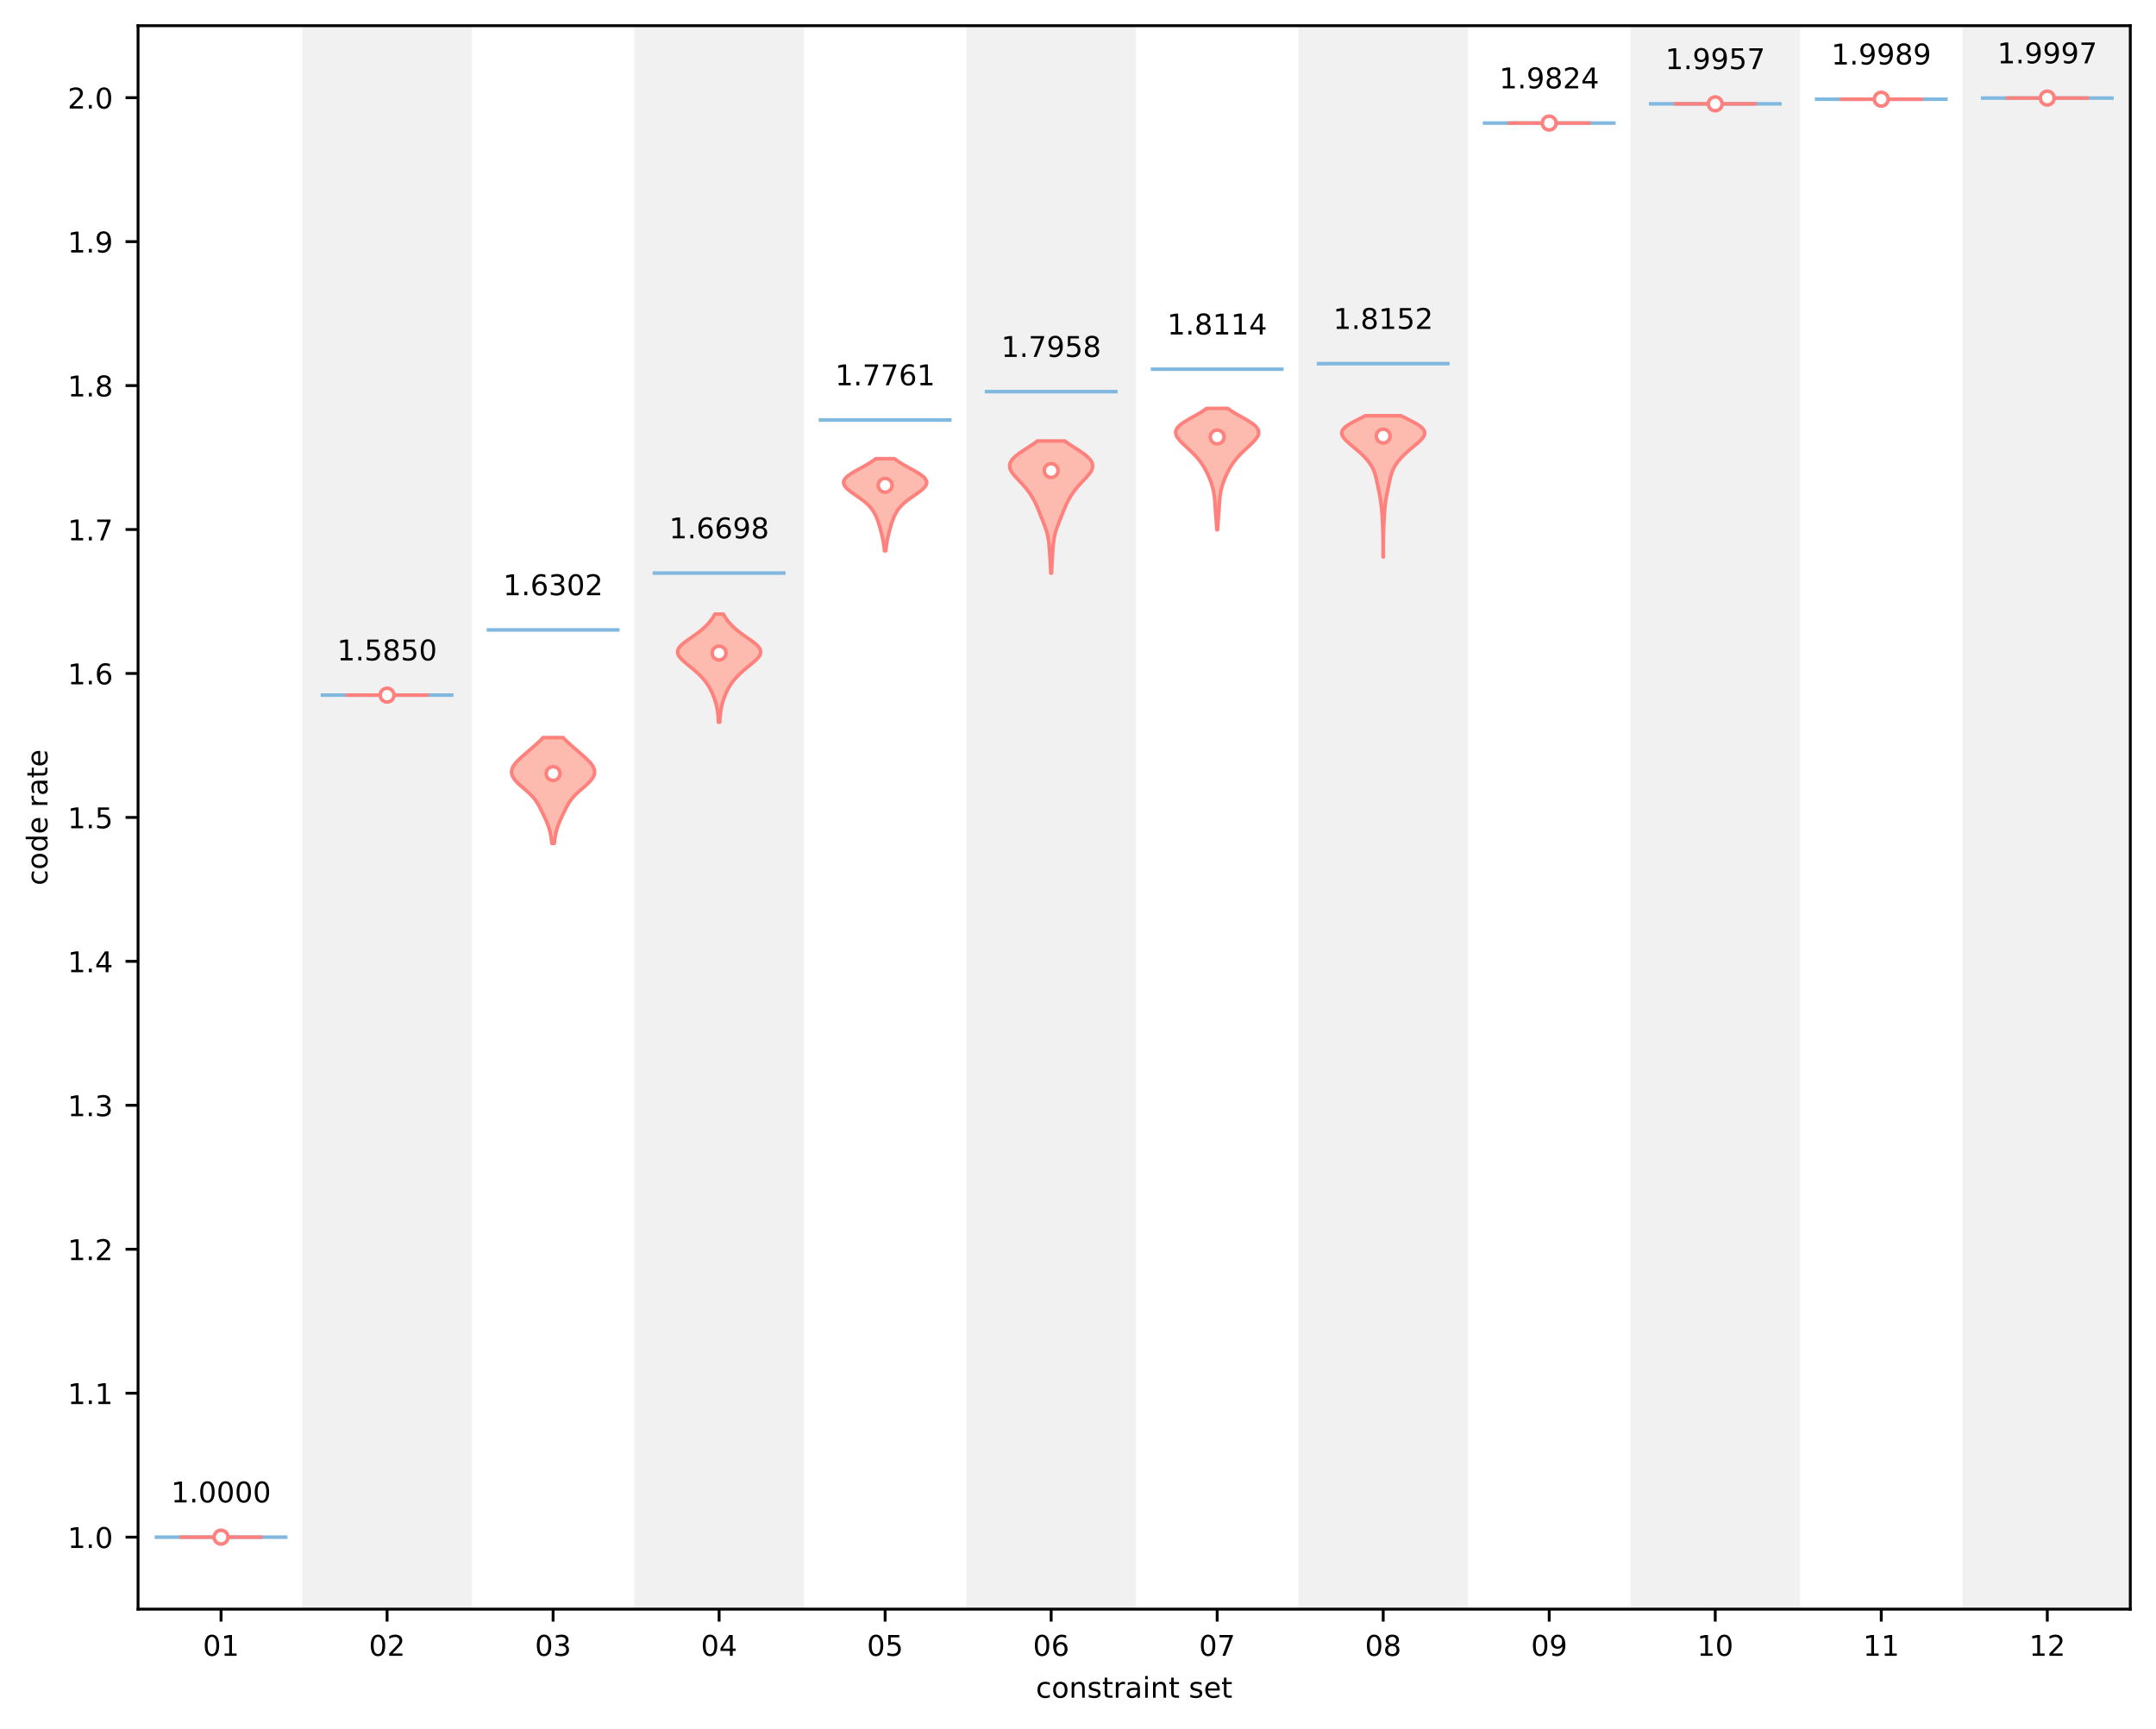 <?xml version="1.0" encoding="utf-8" standalone="no"?>
<!DOCTYPE svg PUBLIC "-//W3C//DTD SVG 1.1//EN"
  "http://www.w3.org/Graphics/SVG/1.1/DTD/svg11.dtd">
<!-- Created with matplotlib (https://matplotlib.org/) -->
<svg height="484.405pt" version="1.1" viewBox="0 0 603.865 484.405" width="603.865pt" xmlns="http://www.w3.org/2000/svg" xmlns:xlink="http://www.w3.org/1999/xlink">
 <defs>
  <style type="text/css">
*{stroke-linecap:butt;stroke-linejoin:round;}
  </style>
 </defs>
 <g id="figure_1">
  <g id="patch_1">
   <path d="M 0 484.405 
L 603.865 484.405 
L 603.865 0 
L 0 0 
z
" style="fill:#ffffff;"/>
  </g>
  <g id="axes_1">
   <g id="patch_2">
    <path d="M 38.665 450.72 
L 596.665 450.72 
L 596.665 7.2 
L 38.665 7.2 
z
" style="fill:#ffffff;"/>
   </g>
   <g id="PolyCollection_1">
    <defs>
     <path d="M 85.165 -489.301 
L 85.165 -21.589 
L 131.665 -21.589 
L 131.665 -489.301 
L 131.665 -489.301 
L 85.165 -489.301 
z
" id="mbd38550569" style="stroke:#f1f1f1;"/>
    </defs>
    <g clip-path="url(#pf9c33e0f33)">
     <use style="fill:#f1f1f1;stroke:#f1f1f1;" x="0" xlink:href="#mbd38550569" y="484.405"/>
    </g>
   </g>
   <g id="PolyCollection_2">
    <defs>
     <path d="M 178.165 -489.301 
L 178.165 -21.589 
L 224.665 -21.589 
L 224.665 -489.301 
L 224.665 -489.301 
L 178.165 -489.301 
z
" id="mf5a5eedd19" style="stroke:#f1f1f1;"/>
    </defs>
    <g clip-path="url(#pf9c33e0f33)">
     <use style="fill:#f1f1f1;stroke:#f1f1f1;" x="0" xlink:href="#mf5a5eedd19" y="484.405"/>
    </g>
   </g>
   <g id="PolyCollection_3">
    <defs>
     <path d="M 271.165 -489.301 
L 271.165 -21.589 
L 317.665 -21.589 
L 317.665 -489.301 
L 317.665 -489.301 
L 271.165 -489.301 
z
" id="m481e0e0d04" style="stroke:#f1f1f1;"/>
    </defs>
    <g clip-path="url(#pf9c33e0f33)">
     <use style="fill:#f1f1f1;stroke:#f1f1f1;" x="0" xlink:href="#m481e0e0d04" y="484.405"/>
    </g>
   </g>
   <g id="PolyCollection_4">
    <defs>
     <path d="M 364.165 -489.301 
L 364.165 -21.589 
L 410.665 -21.589 
L 410.665 -489.301 
L 410.665 -489.301 
L 364.165 -489.301 
z
" id="m77f9e7baf0" style="stroke:#f1f1f1;"/>
    </defs>
    <g clip-path="url(#pf9c33e0f33)">
     <use style="fill:#f1f1f1;stroke:#f1f1f1;" x="0" xlink:href="#m77f9e7baf0" y="484.405"/>
    </g>
   </g>
   <g id="PolyCollection_5">
    <defs>
     <path d="M 457.165 -489.301 
L 457.165 -21.589 
L 503.665 -21.589 
L 503.665 -489.301 
L 503.665 -489.301 
L 457.165 -489.301 
z
" id="mb03a316bb6" style="stroke:#f1f1f1;"/>
    </defs>
    <g clip-path="url(#pf9c33e0f33)">
     <use style="fill:#f1f1f1;stroke:#f1f1f1;" x="0" xlink:href="#mb03a316bb6" y="484.405"/>
    </g>
   </g>
   <g id="PolyCollection_6">
    <defs>
     <path d="M 550.165 -489.301 
L 550.165 -21.589 
L 596.665 -21.589 
L 596.665 -489.301 
L 596.665 -489.301 
L 550.165 -489.301 
z
" id="m0d08ad4036" style="stroke:#f1f1f1;"/>
    </defs>
    <g clip-path="url(#pf9c33e0f33)">
     <use style="fill:#f1f1f1;stroke:#f1f1f1;" x="0" xlink:href="#m0d08ad4036" y="484.405"/>
    </g>
   </g>
   <g id="PolyCollection_7">
    <defs>
     <path d="M 155.251 -248.155 
L 154.579 -248.155 
L 154.547 -248.455 
L 154.512 -248.754 
L 154.475 -249.054 
L 154.434 -249.353 
L 154.391 -249.653 
L 154.344 -249.952 
L 154.293 -250.252 
L 154.238 -250.551 
L 154.179 -250.851 
L 154.114 -251.15 
L 154.044 -251.45 
L 153.968 -251.749 
L 153.886 -252.049 
L 153.798 -252.348 
L 153.704 -252.647 
L 153.603 -252.947 
L 153.495 -253.246 
L 153.382 -253.546 
L 153.263 -253.845 
L 153.138 -254.145 
L 153.009 -254.444 
L 152.876 -254.744 
L 152.74 -255.043 
L 152.6 -255.343 
L 152.459 -255.642 
L 152.317 -255.942 
L 152.174 -256.241 
L 152.03 -256.541 
L 151.886 -256.84 
L 151.742 -257.14 
L 151.596 -257.439 
L 151.449 -257.739 
L 151.299 -258.038 
L 151.146 -258.337 
L 150.988 -258.637 
L 150.823 -258.936 
L 150.65 -259.236 
L 150.467 -259.535 
L 150.273 -259.835 
L 150.067 -260.134 
L 149.846 -260.434 
L 149.611 -260.733 
L 149.36 -261.033 
L 149.093 -261.332 
L 148.811 -261.632 
L 148.514 -261.931 
L 148.203 -262.231 
L 147.881 -262.53 
L 147.548 -262.83 
L 147.208 -263.129 
L 146.862 -263.428 
L 146.516 -263.728 
L 146.17 -264.027 
L 145.83 -264.327 
L 145.498 -264.626 
L 145.179 -264.926 
L 144.875 -265.225 
L 144.59 -265.525 
L 144.327 -265.824 
L 144.089 -266.124 
L 143.878 -266.423 
L 143.697 -266.723 
L 143.548 -267.022 
L 143.432 -267.322 
L 143.35 -267.621 
L 143.302 -267.921 
L 143.29 -268.22 
L 143.313 -268.52 
L 143.37 -268.819 
L 143.462 -269.118 
L 143.585 -269.418 
L 143.74 -269.717 
L 143.924 -270.017 
L 144.135 -270.316 
L 144.371 -270.616 
L 144.629 -270.915 
L 144.907 -271.215 
L 145.202 -271.514 
L 145.511 -271.814 
L 145.831 -272.113 
L 146.161 -272.413 
L 146.498 -272.712 
L 146.839 -273.012 
L 147.184 -273.311 
L 147.531 -273.611 
L 147.878 -273.91 
L 148.225 -274.21 
L 148.571 -274.509 
L 148.916 -274.808 
L 149.258 -275.108 
L 149.597 -275.407 
L 149.933 -275.707 
L 150.264 -276.006 
L 150.591 -276.306 
L 150.913 -276.605 
L 151.227 -276.905 
L 151.534 -277.204 
L 151.831 -277.504 
L 152.118 -277.803 
L 157.712 -277.803 
L 157.712 -277.803 
L 157.999 -277.504 
L 158.296 -277.204 
L 158.603 -276.905 
L 158.917 -276.605 
L 159.239 -276.306 
L 159.566 -276.006 
L 159.897 -275.707 
L 160.233 -275.407 
L 160.572 -275.108 
L 160.914 -274.808 
L 161.259 -274.509 
L 161.605 -274.21 
L 161.952 -273.91 
L 162.299 -273.611 
L 162.646 -273.311 
L 162.991 -273.012 
L 163.332 -272.712 
L 163.669 -272.413 
L 163.999 -272.113 
L 164.319 -271.814 
L 164.628 -271.514 
L 164.923 -271.215 
L 165.201 -270.915 
L 165.459 -270.616 
L 165.695 -270.316 
L 165.906 -270.017 
L 166.09 -269.717 
L 166.245 -269.418 
L 166.368 -269.118 
L 166.46 -268.819 
L 166.517 -268.52 
L 166.54 -268.22 
L 166.528 -267.921 
L 166.48 -267.621 
L 166.398 -267.322 
L 166.282 -267.022 
L 166.133 -266.723 
L 165.952 -266.423 
L 165.741 -266.124 
L 165.503 -265.824 
L 165.24 -265.525 
L 164.955 -265.225 
L 164.651 -264.926 
L 164.332 -264.626 
L 164 -264.327 
L 163.66 -264.027 
L 163.314 -263.728 
L 162.968 -263.428 
L 162.622 -263.129 
L 162.282 -262.83 
L 161.949 -262.53 
L 161.627 -262.231 
L 161.316 -261.931 
L 161.019 -261.632 
L 160.737 -261.332 
L 160.47 -261.033 
L 160.219 -260.733 
L 159.984 -260.434 
L 159.763 -260.134 
L 159.557 -259.835 
L 159.363 -259.535 
L 159.18 -259.236 
L 159.007 -258.936 
L 158.842 -258.637 
L 158.684 -258.337 
L 158.531 -258.038 
L 158.381 -257.739 
L 158.234 -257.439 
L 158.088 -257.14 
L 157.944 -256.84 
L 157.8 -256.541 
L 157.656 -256.241 
L 157.513 -255.942 
L 157.371 -255.642 
L 157.23 -255.343 
L 157.09 -255.043 
L 156.954 -254.744 
L 156.821 -254.444 
L 156.692 -254.145 
L 156.567 -253.845 
L 156.448 -253.546 
L 156.335 -253.246 
L 156.227 -252.947 
L 156.126 -252.647 
L 156.032 -252.348 
L 155.944 -252.049 
L 155.862 -251.749 
L 155.786 -251.45 
L 155.716 -251.15 
L 155.651 -250.851 
L 155.592 -250.551 
L 155.537 -250.252 
L 155.486 -249.952 
L 155.439 -249.653 
L 155.396 -249.353 
L 155.355 -249.054 
L 155.318 -248.754 
L 155.283 -248.455 
L 155.251 -248.155 
z
" id="m99ffeb82dd" style="stroke:#fe817d;"/>
    </defs>
    <g clip-path="url(#pf9c33e0f33)">
     <use style="fill:#fcbbae;stroke:#fe817d;" x="0" xlink:href="#m99ffeb82dd" y="484.405"/>
    </g>
   </g>
   <g id="PolyCollection_8">
    <defs>
     <path d="M 201.61 -282.125 
L 201.22 -282.125 
L 201.204 -282.431 
L 201.188 -282.736 
L 201.169 -283.042 
L 201.15 -283.348 
L 201.128 -283.653 
L 201.103 -283.959 
L 201.076 -284.265 
L 201.045 -284.571 
L 201.01 -284.876 
L 200.97 -285.182 
L 200.925 -285.488 
L 200.874 -285.793 
L 200.818 -286.099 
L 200.756 -286.405 
L 200.688 -286.71 
L 200.614 -287.016 
L 200.533 -287.322 
L 200.447 -287.627 
L 200.355 -287.933 
L 200.257 -288.239 
L 200.154 -288.544 
L 200.045 -288.85 
L 199.932 -289.156 
L 199.813 -289.462 
L 199.689 -289.767 
L 199.56 -290.073 
L 199.426 -290.379 
L 199.285 -290.684 
L 199.138 -290.99 
L 198.983 -291.296 
L 198.821 -291.601 
L 198.649 -291.907 
L 198.468 -292.213 
L 198.276 -292.518 
L 198.074 -292.824 
L 197.859 -293.13 
L 197.633 -293.435 
L 197.394 -293.741 
L 197.143 -294.047 
L 196.879 -294.352 
L 196.603 -294.658 
L 196.315 -294.964 
L 196.015 -295.27 
L 195.704 -295.575 
L 195.381 -295.881 
L 195.048 -296.187 
L 194.704 -296.492 
L 194.351 -296.798 
L 193.99 -297.104 
L 193.622 -297.409 
L 193.249 -297.715 
L 192.874 -298.021 
L 192.5 -298.326 
L 192.13 -298.632 
L 191.769 -298.938 
L 191.422 -299.243 
L 191.093 -299.549 
L 190.79 -299.855 
L 190.517 -300.161 
L 190.281 -300.466 
L 190.085 -300.772 
L 189.936 -301.078 
L 189.836 -301.383 
L 189.79 -301.689 
L 189.799 -301.995 
L 189.863 -302.3 
L 189.982 -302.606 
L 190.155 -302.912 
L 190.379 -303.217 
L 190.649 -303.523 
L 190.961 -303.829 
L 191.309 -304.134 
L 191.687 -304.44 
L 192.09 -304.746 
L 192.511 -305.052 
L 192.944 -305.357 
L 193.383 -305.663 
L 193.823 -305.969 
L 194.261 -306.274 
L 194.691 -306.58 
L 195.112 -306.886 
L 195.52 -307.191 
L 195.915 -307.497 
L 196.294 -307.803 
L 196.658 -308.108 
L 197.007 -308.414 
L 197.34 -308.72 
L 197.657 -309.025 
L 197.959 -309.331 
L 198.247 -309.637 
L 198.521 -309.942 
L 198.781 -310.248 
L 199.027 -310.554 
L 199.259 -310.86 
L 199.478 -311.165 
L 199.684 -311.471 
L 199.877 -311.777 
L 200.056 -312.082 
L 200.221 -312.388 
L 202.609 -312.388 
L 202.609 -312.388 
L 202.774 -312.082 
L 202.953 -311.777 
L 203.146 -311.471 
L 203.352 -311.165 
L 203.571 -310.86 
L 203.803 -310.554 
L 204.049 -310.248 
L 204.309 -309.942 
L 204.583 -309.637 
L 204.871 -309.331 
L 205.173 -309.025 
L 205.49 -308.72 
L 205.823 -308.414 
L 206.172 -308.108 
L 206.536 -307.803 
L 206.915 -307.497 
L 207.31 -307.191 
L 207.718 -306.886 
L 208.139 -306.58 
L 208.569 -306.274 
L 209.007 -305.969 
L 209.447 -305.663 
L 209.886 -305.357 
L 210.319 -305.052 
L 210.74 -304.746 
L 211.143 -304.44 
L 211.521 -304.134 
L 211.869 -303.829 
L 212.181 -303.523 
L 212.451 -303.217 
L 212.675 -302.912 
L 212.848 -302.606 
L 212.967 -302.3 
L 213.031 -301.995 
L 213.04 -301.689 
L 212.994 -301.383 
L 212.894 -301.078 
L 212.745 -300.772 
L 212.549 -300.466 
L 212.313 -300.161 
L 212.04 -299.855 
L 211.737 -299.549 
L 211.408 -299.243 
L 211.061 -298.938 
L 210.7 -298.632 
L 210.33 -298.326 
L 209.956 -298.021 
L 209.581 -297.715 
L 209.208 -297.409 
L 208.84 -297.104 
L 208.479 -296.798 
L 208.126 -296.492 
L 207.782 -296.187 
L 207.449 -295.881 
L 207.126 -295.575 
L 206.815 -295.27 
L 206.515 -294.964 
L 206.227 -294.658 
L 205.951 -294.352 
L 205.687 -294.047 
L 205.436 -293.741 
L 205.197 -293.435 
L 204.971 -293.13 
L 204.756 -292.824 
L 204.554 -292.518 
L 204.362 -292.213 
L 204.181 -291.907 
L 204.009 -291.601 
L 203.847 -291.296 
L 203.692 -290.99 
L 203.545 -290.684 
L 203.404 -290.379 
L 203.27 -290.073 
L 203.141 -289.767 
L 203.017 -289.462 
L 202.898 -289.156 
L 202.785 -288.85 
L 202.676 -288.544 
L 202.573 -288.239 
L 202.475 -287.933 
L 202.383 -287.627 
L 202.297 -287.322 
L 202.216 -287.016 
L 202.142 -286.71 
L 202.074 -286.405 
L 202.012 -286.099 
L 201.956 -285.793 
L 201.905 -285.488 
L 201.86 -285.182 
L 201.82 -284.876 
L 201.785 -284.571 
L 201.754 -284.265 
L 201.727 -283.959 
L 201.702 -283.653 
L 201.68 -283.348 
L 201.661 -283.042 
L 201.642 -282.736 
L 201.626 -282.431 
L 201.61 -282.125 
z
" id="m52a56c1f2d" style="stroke:#fe817d;"/>
    </defs>
    <g clip-path="url(#pf9c33e0f33)">
     <use style="fill:#fcbbae;stroke:#fe817d;" x="0" xlink:href="#m52a56c1f2d" y="484.405"/>
    </g>
   </g>
   <g id="PolyCollection_9">
    <defs>
     <path d="M 248.111 -330.119 
L 247.719 -330.119 
L 247.697 -330.38 
L 247.673 -330.64 
L 247.646 -330.901 
L 247.618 -331.161 
L 247.586 -331.422 
L 247.552 -331.682 
L 247.515 -331.943 
L 247.475 -332.203 
L 247.432 -332.464 
L 247.386 -332.724 
L 247.337 -332.985 
L 247.285 -333.245 
L 247.231 -333.506 
L 247.175 -333.766 
L 247.116 -334.027 
L 247.056 -334.287 
L 246.995 -334.548 
L 246.932 -334.808 
L 246.867 -335.069 
L 246.802 -335.329 
L 246.736 -335.59 
L 246.668 -335.851 
L 246.599 -336.111 
L 246.529 -336.372 
L 246.457 -336.632 
L 246.383 -336.893 
L 246.307 -337.153 
L 246.229 -337.414 
L 246.148 -337.674 
L 246.064 -337.935 
L 245.976 -338.195 
L 245.886 -338.456 
L 245.791 -338.716 
L 245.692 -338.977 
L 245.588 -339.237 
L 245.48 -339.498 
L 245.365 -339.758 
L 245.245 -340.019 
L 245.117 -340.279 
L 244.981 -340.54 
L 244.837 -340.8 
L 244.682 -341.061 
L 244.517 -341.321 
L 244.34 -341.582 
L 244.15 -341.842 
L 243.946 -342.103 
L 243.727 -342.363 
L 243.493 -342.624 
L 243.243 -342.884 
L 242.977 -343.145 
L 242.695 -343.405 
L 242.396 -343.666 
L 242.083 -343.926 
L 241.754 -344.187 
L 241.413 -344.447 
L 241.06 -344.708 
L 240.697 -344.968 
L 240.326 -345.229 
L 239.951 -345.489 
L 239.574 -345.75 
L 239.199 -346.011 
L 238.829 -346.271 
L 238.469 -346.532 
L 238.122 -346.792 
L 237.793 -347.053 
L 237.486 -347.313 
L 237.205 -347.574 
L 236.955 -347.834 
L 236.739 -348.095 
L 236.562 -348.355 
L 236.426 -348.616 
L 236.335 -348.876 
L 236.29 -349.137 
L 236.293 -349.397 
L 236.346 -349.658 
L 236.447 -349.918 
L 236.597 -350.179 
L 236.793 -350.439 
L 237.035 -350.7 
L 237.319 -350.96 
L 237.642 -351.221 
L 238 -351.481 
L 238.389 -351.742 
L 238.804 -352.002 
L 239.241 -352.263 
L 239.694 -352.523 
L 240.16 -352.784 
L 240.633 -353.044 
L 241.108 -353.305 
L 241.583 -353.565 
L 242.052 -353.826 
L 242.513 -354.086 
L 242.962 -354.347 
L 243.396 -354.607 
L 243.814 -354.868 
L 244.212 -355.128 
L 244.59 -355.389 
L 244.947 -355.649 
L 245.281 -355.91 
L 250.549 -355.91 
L 250.549 -355.91 
L 250.883 -355.649 
L 251.24 -355.389 
L 251.618 -355.128 
L 252.016 -354.868 
L 252.434 -354.607 
L 252.868 -354.347 
L 253.317 -354.086 
L 253.778 -353.826 
L 254.247 -353.565 
L 254.722 -353.305 
L 255.197 -353.044 
L 255.67 -352.784 
L 256.136 -352.523 
L 256.589 -352.263 
L 257.026 -352.002 
L 257.441 -351.742 
L 257.83 -351.481 
L 258.188 -351.221 
L 258.511 -350.96 
L 258.795 -350.7 
L 259.037 -350.439 
L 259.233 -350.179 
L 259.383 -349.918 
L 259.484 -349.658 
L 259.537 -349.397 
L 259.54 -349.137 
L 259.495 -348.876 
L 259.404 -348.616 
L 259.268 -348.355 
L 259.091 -348.095 
L 258.875 -347.834 
L 258.625 -347.574 
L 258.344 -347.313 
L 258.037 -347.053 
L 257.708 -346.792 
L 257.361 -346.532 
L 257.001 -346.271 
L 256.631 -346.011 
L 256.256 -345.75 
L 255.879 -345.489 
L 255.504 -345.229 
L 255.133 -344.968 
L 254.77 -344.708 
L 254.417 -344.447 
L 254.076 -344.187 
L 253.747 -343.926 
L 253.434 -343.666 
L 253.135 -343.405 
L 252.853 -343.145 
L 252.587 -342.884 
L 252.337 -342.624 
L 252.103 -342.363 
L 251.884 -342.103 
L 251.68 -341.842 
L 251.49 -341.582 
L 251.313 -341.321 
L 251.148 -341.061 
L 250.993 -340.8 
L 250.849 -340.54 
L 250.713 -340.279 
L 250.585 -340.019 
L 250.465 -339.758 
L 250.35 -339.498 
L 250.242 -339.237 
L 250.138 -338.977 
L 250.039 -338.716 
L 249.944 -338.456 
L 249.854 -338.195 
L 249.766 -337.935 
L 249.682 -337.674 
L 249.601 -337.414 
L 249.523 -337.153 
L 249.447 -336.893 
L 249.373 -336.632 
L 249.301 -336.372 
L 249.231 -336.111 
L 249.162 -335.851 
L 249.094 -335.59 
L 249.028 -335.329 
L 248.963 -335.069 
L 248.898 -334.808 
L 248.835 -334.548 
L 248.774 -334.287 
L 248.714 -334.027 
L 248.655 -333.766 
L 248.599 -333.506 
L 248.545 -333.245 
L 248.493 -332.985 
L 248.444 -332.724 
L 248.398 -332.464 
L 248.355 -332.203 
L 248.315 -331.943 
L 248.278 -331.682 
L 248.244 -331.422 
L 248.212 -331.161 
L 248.184 -330.901 
L 248.157 -330.64 
L 248.133 -330.38 
L 248.111 -330.119 
z
" id="m31cfc4e4ac" style="stroke:#fe817d;"/>
    </defs>
    <g clip-path="url(#pf9c33e0f33)">
     <use style="fill:#fcbbae;stroke:#fe817d;" x="0" xlink:href="#m31cfc4e4ac" y="484.405"/>
    </g>
   </g>
   <g id="PolyCollection_10">
    <defs>
     <path d="M 294.528 -323.879 
L 294.302 -323.879 
L 294.289 -324.253 
L 294.274 -324.627 
L 294.258 -325 
L 294.241 -325.374 
L 294.223 -325.748 
L 294.205 -326.122 
L 294.185 -326.495 
L 294.164 -326.869 
L 294.142 -327.243 
L 294.12 -327.617 
L 294.097 -327.99 
L 294.074 -328.364 
L 294.05 -328.738 
L 294.026 -329.112 
L 294.001 -329.485 
L 293.976 -329.859 
L 293.95 -330.233 
L 293.923 -330.607 
L 293.894 -330.98 
L 293.863 -331.354 
L 293.829 -331.728 
L 293.791 -332.101 
L 293.748 -332.475 
L 293.7 -332.849 
L 293.645 -333.223 
L 293.584 -333.596 
L 293.514 -333.97 
L 293.437 -334.344 
L 293.35 -334.718 
L 293.255 -335.091 
L 293.151 -335.465 
L 293.039 -335.839 
L 292.919 -336.213 
L 292.792 -336.586 
L 292.659 -336.96 
L 292.521 -337.334 
L 292.378 -337.708 
L 292.232 -338.081 
L 292.084 -338.455 
L 291.935 -338.829 
L 291.786 -339.203 
L 291.637 -339.576 
L 291.487 -339.95 
L 291.338 -340.324 
L 291.189 -340.697 
L 291.04 -341.071 
L 290.889 -341.445 
L 290.736 -341.819 
L 290.58 -342.192 
L 290.419 -342.566 
L 290.253 -342.94 
L 290.079 -343.314 
L 289.898 -343.687 
L 289.709 -344.061 
L 289.51 -344.435 
L 289.3 -344.809 
L 289.081 -345.182 
L 288.849 -345.556 
L 288.607 -345.93 
L 288.352 -346.304 
L 288.085 -346.677 
L 287.806 -347.051 
L 287.514 -347.425 
L 287.209 -347.798 
L 286.892 -348.172 
L 286.563 -348.546 
L 286.224 -348.92 
L 285.878 -349.293 
L 285.525 -349.667 
L 285.172 -350.041 
L 284.821 -350.415 
L 284.478 -350.788 
L 284.149 -351.162 
L 283.84 -351.536 
L 283.559 -351.91 
L 283.312 -352.283 
L 283.105 -352.657 
L 282.946 -353.031 
L 282.839 -353.405 
L 282.79 -353.778 
L 282.801 -354.152 
L 282.876 -354.526 
L 283.014 -354.899 
L 283.216 -355.273 
L 283.48 -355.647 
L 283.802 -356.021 
L 284.18 -356.394 
L 284.608 -356.768 
L 285.079 -357.142 
L 285.587 -357.516 
L 286.125 -357.889 
L 286.685 -358.263 
L 287.26 -358.637 
L 287.84 -359.011 
L 288.42 -359.384 
L 288.991 -359.758 
L 289.547 -360.132 
L 290.082 -360.506 
L 290.59 -360.879 
L 298.24 -360.879 
L 298.24 -360.879 
L 298.748 -360.506 
L 299.283 -360.132 
L 299.839 -359.758 
L 300.41 -359.384 
L 300.99 -359.011 
L 301.57 -358.637 
L 302.145 -358.263 
L 302.705 -357.889 
L 303.243 -357.516 
L 303.751 -357.142 
L 304.222 -356.768 
L 304.65 -356.394 
L 305.028 -356.021 
L 305.35 -355.647 
L 305.614 -355.273 
L 305.816 -354.899 
L 305.954 -354.526 
L 306.029 -354.152 
L 306.04 -353.778 
L 305.991 -353.405 
L 305.884 -353.031 
L 305.725 -352.657 
L 305.518 -352.283 
L 305.271 -351.91 
L 304.99 -351.536 
L 304.681 -351.162 
L 304.352 -350.788 
L 304.009 -350.415 
L 303.658 -350.041 
L 303.305 -349.667 
L 302.952 -349.293 
L 302.606 -348.92 
L 302.267 -348.546 
L 301.938 -348.172 
L 301.621 -347.798 
L 301.316 -347.425 
L 301.024 -347.051 
L 300.745 -346.677 
L 300.478 -346.304 
L 300.223 -345.93 
L 299.981 -345.556 
L 299.749 -345.182 
L 299.53 -344.809 
L 299.32 -344.435 
L 299.121 -344.061 
L 298.932 -343.687 
L 298.751 -343.314 
L 298.577 -342.94 
L 298.411 -342.566 
L 298.25 -342.192 
L 298.094 -341.819 
L 297.941 -341.445 
L 297.79 -341.071 
L 297.641 -340.697 
L 297.492 -340.324 
L 297.343 -339.95 
L 297.193 -339.576 
L 297.044 -339.203 
L 296.895 -338.829 
L 296.746 -338.455 
L 296.598 -338.081 
L 296.452 -337.708 
L 296.309 -337.334 
L 296.171 -336.96 
L 296.038 -336.586 
L 295.911 -336.213 
L 295.791 -335.839 
L 295.679 -335.465 
L 295.575 -335.091 
L 295.48 -334.718 
L 295.393 -334.344 
L 295.316 -333.97 
L 295.246 -333.596 
L 295.185 -333.223 
L 295.13 -332.849 
L 295.082 -332.475 
L 295.039 -332.101 
L 295.001 -331.728 
L 294.967 -331.354 
L 294.936 -330.98 
L 294.907 -330.607 
L 294.88 -330.233 
L 294.854 -329.859 
L 294.829 -329.485 
L 294.804 -329.112 
L 294.78 -328.738 
L 294.756 -328.364 
L 294.733 -327.99 
L 294.71 -327.617 
L 294.688 -327.243 
L 294.666 -326.869 
L 294.645 -326.495 
L 294.625 -326.122 
L 294.607 -325.748 
L 294.589 -325.374 
L 294.572 -325 
L 294.556 -324.627 
L 294.541 -324.253 
L 294.528 -323.879 
z
" id="mcf502e0411" style="stroke:#fe817d;"/>
    </defs>
    <g clip-path="url(#pf9c33e0f33)">
     <use style="fill:#fcbbae;stroke:#fe817d;" x="0" xlink:href="#mcf502e0411" y="484.405"/>
    </g>
   </g>
   <g id="PolyCollection_11">
    <defs>
     <path d="M 341.02 -336.01 
L 340.81 -336.01 
L 340.794 -336.353 
L 340.775 -336.696 
L 340.755 -337.04 
L 340.733 -337.383 
L 340.709 -337.726 
L 340.684 -338.07 
L 340.657 -338.413 
L 340.63 -338.757 
L 340.601 -339.1 
L 340.573 -339.443 
L 340.545 -339.787 
L 340.517 -340.13 
L 340.49 -340.473 
L 340.464 -340.817 
L 340.44 -341.16 
L 340.417 -341.503 
L 340.395 -341.847 
L 340.373 -342.19 
L 340.353 -342.534 
L 340.332 -342.877 
L 340.311 -343.22 
L 340.289 -343.564 
L 340.264 -343.907 
L 340.237 -344.25 
L 340.206 -344.594 
L 340.172 -344.937 
L 340.132 -345.28 
L 340.087 -345.624 
L 340.036 -345.967 
L 339.978 -346.311 
L 339.914 -346.654 
L 339.842 -346.997 
L 339.764 -347.341 
L 339.678 -347.684 
L 339.585 -348.027 
L 339.485 -348.371 
L 339.378 -348.714 
L 339.264 -349.057 
L 339.144 -349.401 
L 339.018 -349.744 
L 338.886 -350.088 
L 338.749 -350.431 
L 338.606 -350.774 
L 338.458 -351.118 
L 338.305 -351.461 
L 338.145 -351.804 
L 337.98 -352.148 
L 337.807 -352.491 
L 337.627 -352.834 
L 337.438 -353.178 
L 337.24 -353.521 
L 337.032 -353.865 
L 336.813 -354.208 
L 336.582 -354.551 
L 336.339 -354.895 
L 336.082 -355.238 
L 335.813 -355.581 
L 335.53 -355.925 
L 335.235 -356.268 
L 334.927 -356.611 
L 334.607 -356.955 
L 334.275 -357.298 
L 333.934 -357.642 
L 333.584 -357.985 
L 333.226 -358.328 
L 332.862 -358.672 
L 332.494 -359.015 
L 332.126 -359.358 
L 331.759 -359.702 
L 331.399 -360.045 
L 331.048 -360.389 
L 330.712 -360.732 
L 330.397 -361.075 
L 330.108 -361.419 
L 329.852 -361.762 
L 329.636 -362.105 
L 329.466 -362.449 
L 329.349 -362.792 
L 329.29 -363.135 
L 329.294 -363.479 
L 329.365 -363.822 
L 329.505 -364.166 
L 329.716 -364.509 
L 329.995 -364.852 
L 330.34 -365.196 
L 330.747 -365.539 
L 331.21 -365.882 
L 331.721 -366.226 
L 332.272 -366.569 
L 332.853 -366.912 
L 333.455 -367.256 
L 334.068 -367.599 
L 334.682 -367.943 
L 335.288 -368.286 
L 335.878 -368.629 
L 336.444 -368.973 
L 336.981 -369.316 
L 337.483 -369.659 
L 337.947 -370.003 
L 343.883 -370.003 
L 343.883 -370.003 
L 344.347 -369.659 
L 344.849 -369.316 
L 345.386 -368.973 
L 345.952 -368.629 
L 346.542 -368.286 
L 347.148 -367.943 
L 347.762 -367.599 
L 348.375 -367.256 
L 348.977 -366.912 
L 349.558 -366.569 
L 350.109 -366.226 
L 350.62 -365.882 
L 351.083 -365.539 
L 351.49 -365.196 
L 351.835 -364.852 
L 352.114 -364.509 
L 352.325 -364.166 
L 352.465 -363.822 
L 352.536 -363.479 
L 352.54 -363.135 
L 352.481 -362.792 
L 352.364 -362.449 
L 352.194 -362.105 
L 351.978 -361.762 
L 351.722 -361.419 
L 351.433 -361.075 
L 351.118 -360.732 
L 350.782 -360.389 
L 350.431 -360.045 
L 350.071 -359.702 
L 349.704 -359.358 
L 349.336 -359.015 
L 348.968 -358.672 
L 348.604 -358.328 
L 348.246 -357.985 
L 347.896 -357.642 
L 347.555 -357.298 
L 347.223 -356.955 
L 346.903 -356.611 
L 346.595 -356.268 
L 346.3 -355.925 
L 346.017 -355.581 
L 345.748 -355.238 
L 345.491 -354.895 
L 345.248 -354.551 
L 345.017 -354.208 
L 344.798 -353.865 
L 344.59 -353.521 
L 344.392 -353.178 
L 344.203 -352.834 
L 344.023 -352.491 
L 343.85 -352.148 
L 343.685 -351.804 
L 343.525 -351.461 
L 343.372 -351.118 
L 343.224 -350.774 
L 343.081 -350.431 
L 342.944 -350.088 
L 342.812 -349.744 
L 342.686 -349.401 
L 342.566 -349.057 
L 342.452 -348.714 
L 342.345 -348.371 
L 342.245 -348.027 
L 342.152 -347.684 
L 342.066 -347.341 
L 341.988 -346.997 
L 341.916 -346.654 
L 341.852 -346.311 
L 341.794 -345.967 
L 341.743 -345.624 
L 341.698 -345.28 
L 341.658 -344.937 
L 341.624 -344.594 
L 341.593 -344.25 
L 341.566 -343.907 
L 341.541 -343.564 
L 341.519 -343.22 
L 341.498 -342.877 
L 341.477 -342.534 
L 341.457 -342.19 
L 341.435 -341.847 
L 341.413 -341.503 
L 341.39 -341.16 
L 341.366 -340.817 
L 341.34 -340.473 
L 341.313 -340.13 
L 341.285 -339.787 
L 341.257 -339.443 
L 341.229 -339.1 
L 341.2 -338.757 
L 341.173 -338.413 
L 341.146 -338.07 
L 341.121 -337.726 
L 341.097 -337.383 
L 341.075 -337.04 
L 341.055 -336.696 
L 341.036 -336.353 
L 341.02 -336.01 
z
" id="mceee7103fb" style="stroke:#fe817d;"/>
    </defs>
    <g clip-path="url(#pf9c33e0f33)">
     <use style="fill:#fcbbae;stroke:#fe817d;" x="0" xlink:href="#mceee7103fb" y="484.405"/>
    </g>
   </g>
   <g id="PolyCollection_12">
    <defs>
     <path d="M 387.444 -328.406 
L 387.386 -328.406 
L 387.386 -328.805 
L 387.386 -329.205 
L 387.386 -329.604 
L 387.386 -330.004 
L 387.386 -330.403 
L 387.386 -330.803 
L 387.386 -331.202 
L 387.385 -331.602 
L 387.383 -332.001 
L 387.38 -332.401 
L 387.376 -332.8 
L 387.372 -333.2 
L 387.366 -333.599 
L 387.359 -333.999 
L 387.35 -334.398 
L 387.341 -334.798 
L 387.33 -335.197 
L 387.318 -335.597 
L 387.305 -335.996 
L 387.291 -336.396 
L 387.276 -336.795 
L 387.259 -337.195 
L 387.242 -337.594 
L 387.223 -337.994 
L 387.203 -338.393 
L 387.182 -338.793 
L 387.159 -339.192 
L 387.135 -339.592 
L 387.109 -339.991 
L 387.082 -340.391 
L 387.053 -340.79 
L 387.021 -341.19 
L 386.988 -341.589 
L 386.951 -341.988 
L 386.912 -342.388 
L 386.87 -342.787 
L 386.824 -343.187 
L 386.775 -343.586 
L 386.721 -343.986 
L 386.663 -344.385 
L 386.6 -344.785 
L 386.534 -345.184 
L 386.462 -345.584 
L 386.387 -345.983 
L 386.309 -346.383 
L 386.227 -346.782 
L 386.144 -347.182 
L 386.059 -347.581 
L 385.973 -347.981 
L 385.887 -348.38 
L 385.801 -348.78 
L 385.715 -349.179 
L 385.628 -349.579 
L 385.54 -349.978 
L 385.448 -350.378 
L 385.35 -350.777 
L 385.245 -351.177 
L 385.129 -351.576 
L 385 -351.976 
L 384.856 -352.375 
L 384.693 -352.775 
L 384.509 -353.174 
L 384.304 -353.574 
L 384.075 -353.973 
L 383.821 -354.373 
L 383.544 -354.772 
L 383.242 -355.172 
L 382.916 -355.571 
L 382.568 -355.971 
L 382.198 -356.37 
L 381.807 -356.769 
L 381.397 -357.169 
L 380.969 -357.568 
L 380.526 -357.968 
L 380.068 -358.367 
L 379.599 -358.767 
L 379.123 -359.166 
L 378.644 -359.566 
L 378.169 -359.965 
L 377.706 -360.365 
L 377.265 -360.764 
L 376.858 -361.164 
L 376.497 -361.563 
L 376.196 -361.963 
L 375.969 -362.362 
L 375.83 -362.762 
L 375.79 -363.161 
L 375.858 -363.561 
L 376.04 -363.96 
L 376.337 -364.36 
L 376.746 -364.759 
L 377.26 -365.159 
L 377.867 -365.558 
L 378.55 -365.958 
L 379.291 -366.357 
L 380.07 -366.757 
L 380.865 -367.156 
L 381.655 -367.556 
L 382.423 -367.955 
L 392.407 -367.955 
L 392.407 -367.955 
L 393.175 -367.556 
L 393.965 -367.156 
L 394.76 -366.757 
L 395.539 -366.357 
L 396.28 -365.958 
L 396.963 -365.558 
L 397.57 -365.159 
L 398.084 -364.759 
L 398.493 -364.36 
L 398.79 -363.96 
L 398.972 -363.561 
L 399.04 -363.161 
L 399 -362.762 
L 398.861 -362.362 
L 398.634 -361.963 
L 398.333 -361.563 
L 397.972 -361.164 
L 397.565 -360.764 
L 397.124 -360.365 
L 396.661 -359.965 
L 396.186 -359.566 
L 395.707 -359.166 
L 395.231 -358.767 
L 394.762 -358.367 
L 394.304 -357.968 
L 393.861 -357.568 
L 393.433 -357.169 
L 393.023 -356.769 
L 392.632 -356.37 
L 392.262 -355.971 
L 391.914 -355.571 
L 391.588 -355.172 
L 391.286 -354.772 
L 391.009 -354.373 
L 390.755 -353.973 
L 390.526 -353.574 
L 390.321 -353.174 
L 390.137 -352.775 
L 389.974 -352.375 
L 389.83 -351.976 
L 389.701 -351.576 
L 389.585 -351.177 
L 389.48 -350.777 
L 389.382 -350.378 
L 389.29 -349.978 
L 389.202 -349.579 
L 389.115 -349.179 
L 389.029 -348.78 
L 388.943 -348.38 
L 388.857 -347.981 
L 388.771 -347.581 
L 388.686 -347.182 
L 388.603 -346.782 
L 388.521 -346.383 
L 388.443 -345.983 
L 388.368 -345.584 
L 388.296 -345.184 
L 388.23 -344.785 
L 388.167 -344.385 
L 388.109 -343.986 
L 388.055 -343.586 
L 388.006 -343.187 
L 387.96 -342.787 
L 387.918 -342.388 
L 387.879 -341.988 
L 387.842 -341.589 
L 387.809 -341.19 
L 387.777 -340.79 
L 387.748 -340.391 
L 387.721 -339.991 
L 387.695 -339.592 
L 387.671 -339.192 
L 387.648 -338.793 
L 387.627 -338.393 
L 387.607 -337.994 
L 387.588 -337.594 
L 387.571 -337.195 
L 387.554 -336.795 
L 387.539 -336.396 
L 387.525 -335.996 
L 387.512 -335.597 
L 387.5 -335.197 
L 387.489 -334.798 
L 387.48 -334.398 
L 387.471 -333.999 
L 387.464 -333.599 
L 387.458 -333.2 
L 387.454 -332.8 
L 387.45 -332.401 
L 387.447 -332.001 
L 387.445 -331.602 
L 387.444 -331.202 
L 387.444 -330.803 
L 387.444 -330.403 
L 387.444 -330.004 
L 387.444 -329.604 
L 387.444 -329.205 
L 387.444 -328.805 
L 387.444 -328.406 
z
" id="me50abd2603" style="stroke:#fe817d;"/>
    </defs>
    <g clip-path="url(#pf9c33e0f33)">
     <use style="fill:#fcbbae;stroke:#fe817d;" x="0" xlink:href="#me50abd2603" y="484.405"/>
    </g>
   </g>
   <g id="matplotlib.axis_1">
    <g id="xtick_1">
     <g id="line2d_1">
      <defs>
       <path d="M 0 0 
L 0 3.5 
" id="ma31d88f83b" style="stroke:#000000;stroke-width:0.8;"/>
      </defs>
      <g>
       <use style="stroke:#000000;stroke-width:0.8;" x="61.915" xlink:href="#ma31d88f83b" y="450.72"/>
      </g>
     </g>
     <g id="text_1">
      <!-- 01 -->
      <defs>
       <path d="M 31.781 66.406 
Q 24.172 66.406 20.328 58.906 
Q 16.5 51.422 16.5 36.375 
Q 16.5 21.391 20.328 13.891 
Q 24.172 6.391 31.781 6.391 
Q 39.453 6.391 43.281 13.891 
Q 47.125 21.391 47.125 36.375 
Q 47.125 51.422 43.281 58.906 
Q 39.453 66.406 31.781 66.406 
z
M 31.781 74.219 
Q 44.047 74.219 50.516 64.516 
Q 56.984 54.828 56.984 36.375 
Q 56.984 17.969 50.516 8.266 
Q 44.047 -1.422 31.781 -1.422 
Q 19.531 -1.422 13.062 8.266 
Q 6.594 17.969 6.594 36.375 
Q 6.594 54.828 13.062 64.516 
Q 19.531 74.219 31.781 74.219 
z
" id="DejaVuSans-48"/>
       <path d="M 12.406 8.297 
L 28.516 8.297 
L 28.516 63.922 
L 10.984 60.406 
L 10.984 69.391 
L 28.422 72.906 
L 38.281 72.906 
L 38.281 8.297 
L 54.391 8.297 
L 54.391 0 
L 12.406 0 
z
" id="DejaVuSans-49"/>
      </defs>
      <g transform="translate(56.825 463.799)scale(0.08 -0.08)">
       <use xlink:href="#DejaVuSans-48"/>
       <use x="63.623" xlink:href="#DejaVuSans-49"/>
      </g>
     </g>
    </g>
    <g id="xtick_2">
     <g id="line2d_2">
      <g>
       <use style="stroke:#000000;stroke-width:0.8;" x="108.415" xlink:href="#ma31d88f83b" y="450.72"/>
      </g>
     </g>
     <g id="text_2">
      <!-- 02 -->
      <defs>
       <path d="M 19.188 8.297 
L 53.609 8.297 
L 53.609 0 
L 7.328 0 
L 7.328 8.297 
Q 12.938 14.109 22.625 23.891 
Q 32.328 33.688 34.812 36.531 
Q 39.547 41.844 41.422 45.531 
Q 43.312 49.219 43.312 52.781 
Q 43.312 58.594 39.234 62.25 
Q 35.156 65.922 28.609 65.922 
Q 23.969 65.922 18.812 64.312 
Q 13.672 62.703 7.812 59.422 
L 7.812 69.391 
Q 13.766 71.781 18.938 73 
Q 24.125 74.219 28.422 74.219 
Q 39.75 74.219 46.484 68.547 
Q 53.219 62.891 53.219 53.422 
Q 53.219 48.922 51.531 44.891 
Q 49.859 40.875 45.406 35.406 
Q 44.188 33.984 37.641 27.219 
Q 31.109 20.453 19.188 8.297 
z
" id="DejaVuSans-50"/>
      </defs>
      <g transform="translate(103.325 463.799)scale(0.08 -0.08)">
       <use xlink:href="#DejaVuSans-48"/>
       <use x="63.623" xlink:href="#DejaVuSans-50"/>
      </g>
     </g>
    </g>
    <g id="xtick_3">
     <g id="line2d_3">
      <g>
       <use style="stroke:#000000;stroke-width:0.8;" x="154.915" xlink:href="#ma31d88f83b" y="450.72"/>
      </g>
     </g>
     <g id="text_3">
      <!-- 03 -->
      <defs>
       <path d="M 40.578 39.312 
Q 47.656 37.797 51.625 33 
Q 55.609 28.219 55.609 21.188 
Q 55.609 10.406 48.188 4.484 
Q 40.766 -1.422 27.094 -1.422 
Q 22.516 -1.422 17.656 -0.516 
Q 12.797 0.391 7.625 2.203 
L 7.625 11.719 
Q 11.719 9.328 16.594 8.109 
Q 21.484 6.891 26.812 6.891 
Q 36.078 6.891 40.938 10.547 
Q 45.797 14.203 45.797 21.188 
Q 45.797 27.641 41.281 31.266 
Q 36.766 34.906 28.719 34.906 
L 20.219 34.906 
L 20.219 43.016 
L 29.109 43.016 
Q 36.375 43.016 40.234 45.922 
Q 44.094 48.828 44.094 54.297 
Q 44.094 59.906 40.109 62.906 
Q 36.141 65.922 28.719 65.922 
Q 24.656 65.922 20.016 65.031 
Q 15.375 64.156 9.812 62.312 
L 9.812 71.094 
Q 15.438 72.656 20.344 73.438 
Q 25.25 74.219 29.594 74.219 
Q 40.828 74.219 47.359 69.109 
Q 53.906 64.016 53.906 55.328 
Q 53.906 49.266 50.438 45.094 
Q 46.969 40.922 40.578 39.312 
z
" id="DejaVuSans-51"/>
      </defs>
      <g transform="translate(149.825 463.799)scale(0.08 -0.08)">
       <use xlink:href="#DejaVuSans-48"/>
       <use x="63.623" xlink:href="#DejaVuSans-51"/>
      </g>
     </g>
    </g>
    <g id="xtick_4">
     <g id="line2d_4">
      <g>
       <use style="stroke:#000000;stroke-width:0.8;" x="201.415" xlink:href="#ma31d88f83b" y="450.72"/>
      </g>
     </g>
     <g id="text_4">
      <!-- 04 -->
      <defs>
       <path d="M 37.797 64.312 
L 12.891 25.391 
L 37.797 25.391 
z
M 35.203 72.906 
L 47.609 72.906 
L 47.609 25.391 
L 58.016 25.391 
L 58.016 17.188 
L 47.609 17.188 
L 47.609 0 
L 37.797 0 
L 37.797 17.188 
L 4.891 17.188 
L 4.891 26.703 
z
" id="DejaVuSans-52"/>
      </defs>
      <g transform="translate(196.325 463.799)scale(0.08 -0.08)">
       <use xlink:href="#DejaVuSans-48"/>
       <use x="63.623" xlink:href="#DejaVuSans-52"/>
      </g>
     </g>
    </g>
    <g id="xtick_5">
     <g id="line2d_5">
      <g>
       <use style="stroke:#000000;stroke-width:0.8;" x="247.915" xlink:href="#ma31d88f83b" y="450.72"/>
      </g>
     </g>
     <g id="text_5">
      <!-- 05 -->
      <defs>
       <path d="M 10.797 72.906 
L 49.516 72.906 
L 49.516 64.594 
L 19.828 64.594 
L 19.828 46.734 
Q 21.969 47.469 24.109 47.828 
Q 26.266 48.188 28.422 48.188 
Q 40.625 48.188 47.75 41.5 
Q 54.891 34.812 54.891 23.391 
Q 54.891 11.625 47.562 5.094 
Q 40.234 -1.422 26.906 -1.422 
Q 22.312 -1.422 17.547 -0.641 
Q 12.797 0.141 7.719 1.703 
L 7.719 11.625 
Q 12.109 9.234 16.797 8.062 
Q 21.484 6.891 26.703 6.891 
Q 35.156 6.891 40.078 11.328 
Q 45.016 15.766 45.016 23.391 
Q 45.016 31 40.078 35.438 
Q 35.156 39.891 26.703 39.891 
Q 22.75 39.891 18.812 39.016 
Q 14.891 38.141 10.797 36.281 
z
" id="DejaVuSans-53"/>
      </defs>
      <g transform="translate(242.825 463.799)scale(0.08 -0.08)">
       <use xlink:href="#DejaVuSans-48"/>
       <use x="63.623" xlink:href="#DejaVuSans-53"/>
      </g>
     </g>
    </g>
    <g id="xtick_6">
     <g id="line2d_6">
      <g>
       <use style="stroke:#000000;stroke-width:0.8;" x="294.415" xlink:href="#ma31d88f83b" y="450.72"/>
      </g>
     </g>
     <g id="text_6">
      <!-- 06 -->
      <defs>
       <path d="M 33.016 40.375 
Q 26.375 40.375 22.484 35.828 
Q 18.609 31.297 18.609 23.391 
Q 18.609 15.531 22.484 10.953 
Q 26.375 6.391 33.016 6.391 
Q 39.656 6.391 43.531 10.953 
Q 47.406 15.531 47.406 23.391 
Q 47.406 31.297 43.531 35.828 
Q 39.656 40.375 33.016 40.375 
z
M 52.594 71.297 
L 52.594 62.312 
Q 48.875 64.062 45.094 64.984 
Q 41.312 65.922 37.594 65.922 
Q 27.828 65.922 22.672 59.328 
Q 17.531 52.734 16.797 39.406 
Q 19.672 43.656 24.016 45.922 
Q 28.375 48.188 33.594 48.188 
Q 44.578 48.188 50.953 41.516 
Q 57.328 34.859 57.328 23.391 
Q 57.328 12.156 50.688 5.359 
Q 44.047 -1.422 33.016 -1.422 
Q 20.359 -1.422 13.672 8.266 
Q 6.984 17.969 6.984 36.375 
Q 6.984 53.656 15.188 63.938 
Q 23.391 74.219 37.203 74.219 
Q 40.922 74.219 44.703 73.484 
Q 48.484 72.75 52.594 71.297 
z
" id="DejaVuSans-54"/>
      </defs>
      <g transform="translate(289.325 463.799)scale(0.08 -0.08)">
       <use xlink:href="#DejaVuSans-48"/>
       <use x="63.623" xlink:href="#DejaVuSans-54"/>
      </g>
     </g>
    </g>
    <g id="xtick_7">
     <g id="line2d_7">
      <g>
       <use style="stroke:#000000;stroke-width:0.8;" x="340.915" xlink:href="#ma31d88f83b" y="450.72"/>
      </g>
     </g>
     <g id="text_7">
      <!-- 07 -->
      <defs>
       <path d="M 8.203 72.906 
L 55.078 72.906 
L 55.078 68.703 
L 28.609 0 
L 18.312 0 
L 43.219 64.594 
L 8.203 64.594 
z
" id="DejaVuSans-55"/>
      </defs>
      <g transform="translate(335.825 463.799)scale(0.08 -0.08)">
       <use xlink:href="#DejaVuSans-48"/>
       <use x="63.623" xlink:href="#DejaVuSans-55"/>
      </g>
     </g>
    </g>
    <g id="xtick_8">
     <g id="line2d_8">
      <g>
       <use style="stroke:#000000;stroke-width:0.8;" x="387.415" xlink:href="#ma31d88f83b" y="450.72"/>
      </g>
     </g>
     <g id="text_8">
      <!-- 08 -->
      <defs>
       <path d="M 31.781 34.625 
Q 24.75 34.625 20.719 30.859 
Q 16.703 27.094 16.703 20.516 
Q 16.703 13.922 20.719 10.156 
Q 24.75 6.391 31.781 6.391 
Q 38.812 6.391 42.859 10.172 
Q 46.922 13.969 46.922 20.516 
Q 46.922 27.094 42.891 30.859 
Q 38.875 34.625 31.781 34.625 
z
M 21.922 38.812 
Q 15.578 40.375 12.031 44.719 
Q 8.5 49.078 8.5 55.328 
Q 8.5 64.062 14.719 69.141 
Q 20.953 74.219 31.781 74.219 
Q 42.672 74.219 48.875 69.141 
Q 55.078 64.062 55.078 55.328 
Q 55.078 49.078 51.531 44.719 
Q 48 40.375 41.703 38.812 
Q 48.828 37.156 52.797 32.312 
Q 56.781 27.484 56.781 20.516 
Q 56.781 9.906 50.312 4.234 
Q 43.844 -1.422 31.781 -1.422 
Q 19.734 -1.422 13.25 4.234 
Q 6.781 9.906 6.781 20.516 
Q 6.781 27.484 10.781 32.312 
Q 14.797 37.156 21.922 38.812 
z
M 18.312 54.391 
Q 18.312 48.734 21.844 45.562 
Q 25.391 42.391 31.781 42.391 
Q 38.141 42.391 41.719 45.562 
Q 45.312 48.734 45.312 54.391 
Q 45.312 60.062 41.719 63.234 
Q 38.141 66.406 31.781 66.406 
Q 25.391 66.406 21.844 63.234 
Q 18.312 60.062 18.312 54.391 
z
" id="DejaVuSans-56"/>
      </defs>
      <g transform="translate(382.325 463.799)scale(0.08 -0.08)">
       <use xlink:href="#DejaVuSans-48"/>
       <use x="63.623" xlink:href="#DejaVuSans-56"/>
      </g>
     </g>
    </g>
    <g id="xtick_9">
     <g id="line2d_9">
      <g>
       <use style="stroke:#000000;stroke-width:0.8;" x="433.915" xlink:href="#ma31d88f83b" y="450.72"/>
      </g>
     </g>
     <g id="text_9">
      <!-- 09 -->
      <defs>
       <path d="M 10.984 1.516 
L 10.984 10.5 
Q 14.703 8.734 18.5 7.812 
Q 22.312 6.891 25.984 6.891 
Q 35.75 6.891 40.891 13.453 
Q 46.047 20.016 46.781 33.406 
Q 43.953 29.203 39.594 26.953 
Q 35.25 24.703 29.984 24.703 
Q 19.047 24.703 12.672 31.312 
Q 6.297 37.938 6.297 49.422 
Q 6.297 60.641 12.938 67.422 
Q 19.578 74.219 30.609 74.219 
Q 43.266 74.219 49.922 64.516 
Q 56.594 54.828 56.594 36.375 
Q 56.594 19.141 48.406 8.859 
Q 40.234 -1.422 26.422 -1.422 
Q 22.703 -1.422 18.891 -0.688 
Q 15.094 0.047 10.984 1.516 
z
M 30.609 32.422 
Q 37.25 32.422 41.125 36.953 
Q 45.016 41.5 45.016 49.422 
Q 45.016 57.281 41.125 61.844 
Q 37.25 66.406 30.609 66.406 
Q 23.969 66.406 20.094 61.844 
Q 16.219 57.281 16.219 49.422 
Q 16.219 41.5 20.094 36.953 
Q 23.969 32.422 30.609 32.422 
z
" id="DejaVuSans-57"/>
      </defs>
      <g transform="translate(428.825 463.799)scale(0.08 -0.08)">
       <use xlink:href="#DejaVuSans-48"/>
       <use x="63.623" xlink:href="#DejaVuSans-57"/>
      </g>
     </g>
    </g>
    <g id="xtick_10">
     <g id="line2d_10">
      <g>
       <use style="stroke:#000000;stroke-width:0.8;" x="480.415" xlink:href="#ma31d88f83b" y="450.72"/>
      </g>
     </g>
     <g id="text_10">
      <!-- 10 -->
      <g transform="translate(475.325 463.799)scale(0.08 -0.08)">
       <use xlink:href="#DejaVuSans-49"/>
       <use x="63.623" xlink:href="#DejaVuSans-48"/>
      </g>
     </g>
    </g>
    <g id="xtick_11">
     <g id="line2d_11">
      <g>
       <use style="stroke:#000000;stroke-width:0.8;" x="526.915" xlink:href="#ma31d88f83b" y="450.72"/>
      </g>
     </g>
     <g id="text_11">
      <!-- 11 -->
      <g transform="translate(521.825 463.799)scale(0.08 -0.08)">
       <use xlink:href="#DejaVuSans-49"/>
       <use x="63.623" xlink:href="#DejaVuSans-49"/>
      </g>
     </g>
    </g>
    <g id="xtick_12">
     <g id="line2d_12">
      <g>
       <use style="stroke:#000000;stroke-width:0.8;" x="573.415" xlink:href="#ma31d88f83b" y="450.72"/>
      </g>
     </g>
     <g id="text_12">
      <!-- 12 -->
      <g transform="translate(568.325 463.799)scale(0.08 -0.08)">
       <use xlink:href="#DejaVuSans-49"/>
       <use x="63.623" xlink:href="#DejaVuSans-50"/>
      </g>
     </g>
    </g>
    <g id="text_13">
     <!-- constraint set -->
     <defs>
      <path d="M 48.781 52.594 
L 48.781 44.188 
Q 44.969 46.297 41.141 47.344 
Q 37.312 48.391 33.406 48.391 
Q 24.656 48.391 19.812 42.844 
Q 14.984 37.312 14.984 27.297 
Q 14.984 17.281 19.812 11.734 
Q 24.656 6.203 33.406 6.203 
Q 37.312 6.203 41.141 7.25 
Q 44.969 8.297 48.781 10.406 
L 48.781 2.094 
Q 45.016 0.344 40.984 -0.531 
Q 36.969 -1.422 32.422 -1.422 
Q 20.062 -1.422 12.781 6.344 
Q 5.516 14.109 5.516 27.297 
Q 5.516 40.672 12.859 48.328 
Q 20.219 56 33.016 56 
Q 37.156 56 41.109 55.141 
Q 45.062 54.297 48.781 52.594 
z
" id="DejaVuSans-99"/>
      <path d="M 30.609 48.391 
Q 23.391 48.391 19.188 42.75 
Q 14.984 37.109 14.984 27.297 
Q 14.984 17.484 19.156 11.844 
Q 23.344 6.203 30.609 6.203 
Q 37.797 6.203 41.984 11.859 
Q 46.188 17.531 46.188 27.297 
Q 46.188 37.016 41.984 42.703 
Q 37.797 48.391 30.609 48.391 
z
M 30.609 56 
Q 42.328 56 49.016 48.375 
Q 55.719 40.766 55.719 27.297 
Q 55.719 13.875 49.016 6.219 
Q 42.328 -1.422 30.609 -1.422 
Q 18.844 -1.422 12.172 6.219 
Q 5.516 13.875 5.516 27.297 
Q 5.516 40.766 12.172 48.375 
Q 18.844 56 30.609 56 
z
" id="DejaVuSans-111"/>
      <path d="M 54.891 33.016 
L 54.891 0 
L 45.906 0 
L 45.906 32.719 
Q 45.906 40.484 42.875 44.328 
Q 39.844 48.188 33.797 48.188 
Q 26.516 48.188 22.312 43.547 
Q 18.109 38.922 18.109 30.906 
L 18.109 0 
L 9.078 0 
L 9.078 54.688 
L 18.109 54.688 
L 18.109 46.188 
Q 21.344 51.125 25.703 53.562 
Q 30.078 56 35.797 56 
Q 45.219 56 50.047 50.172 
Q 54.891 44.344 54.891 33.016 
z
" id="DejaVuSans-110"/>
      <path d="M 44.281 53.078 
L 44.281 44.578 
Q 40.484 46.531 36.375 47.5 
Q 32.281 48.484 27.875 48.484 
Q 21.188 48.484 17.844 46.438 
Q 14.5 44.391 14.5 40.281 
Q 14.5 37.156 16.891 35.375 
Q 19.281 33.594 26.516 31.984 
L 29.594 31.297 
Q 39.156 29.25 43.188 25.516 
Q 47.219 21.781 47.219 15.094 
Q 47.219 7.469 41.188 3.016 
Q 35.156 -1.422 24.609 -1.422 
Q 20.219 -1.422 15.453 -0.562 
Q 10.688 0.297 5.422 2 
L 5.422 11.281 
Q 10.406 8.688 15.234 7.391 
Q 20.062 6.109 24.812 6.109 
Q 31.156 6.109 34.562 8.281 
Q 37.984 10.453 37.984 14.406 
Q 37.984 18.062 35.516 20.016 
Q 33.062 21.969 24.703 23.781 
L 21.578 24.516 
Q 13.234 26.266 9.516 29.906 
Q 5.812 33.547 5.812 39.891 
Q 5.812 47.609 11.281 51.797 
Q 16.75 56 26.812 56 
Q 31.781 56 36.172 55.266 
Q 40.578 54.547 44.281 53.078 
z
" id="DejaVuSans-115"/>
      <path d="M 18.312 70.219 
L 18.312 54.688 
L 36.812 54.688 
L 36.812 47.703 
L 18.312 47.703 
L 18.312 18.016 
Q 18.312 11.328 20.141 9.422 
Q 21.969 7.516 27.594 7.516 
L 36.812 7.516 
L 36.812 0 
L 27.594 0 
Q 17.188 0 13.234 3.875 
Q 9.281 7.766 9.281 18.016 
L 9.281 47.703 
L 2.688 47.703 
L 2.688 54.688 
L 9.281 54.688 
L 9.281 70.219 
z
" id="DejaVuSans-116"/>
      <path d="M 41.109 46.297 
Q 39.594 47.172 37.812 47.578 
Q 36.031 48 33.891 48 
Q 26.266 48 22.188 43.047 
Q 18.109 38.094 18.109 28.812 
L 18.109 0 
L 9.078 0 
L 9.078 54.688 
L 18.109 54.688 
L 18.109 46.188 
Q 20.953 51.172 25.484 53.578 
Q 30.031 56 36.531 56 
Q 37.453 56 38.578 55.875 
Q 39.703 55.766 41.062 55.516 
z
" id="DejaVuSans-114"/>
      <path d="M 34.281 27.484 
Q 23.391 27.484 19.188 25 
Q 14.984 22.516 14.984 16.5 
Q 14.984 11.719 18.141 8.906 
Q 21.297 6.109 26.703 6.109 
Q 34.188 6.109 38.703 11.406 
Q 43.219 16.703 43.219 25.484 
L 43.219 27.484 
z
M 52.203 31.203 
L 52.203 0 
L 43.219 0 
L 43.219 8.297 
Q 40.141 3.328 35.547 0.953 
Q 30.953 -1.422 24.312 -1.422 
Q 15.922 -1.422 10.953 3.297 
Q 6 8.016 6 15.922 
Q 6 25.141 12.172 29.828 
Q 18.359 34.516 30.609 34.516 
L 43.219 34.516 
L 43.219 35.406 
Q 43.219 41.609 39.141 45 
Q 35.062 48.391 27.688 48.391 
Q 23 48.391 18.547 47.266 
Q 14.109 46.141 10.016 43.891 
L 10.016 52.203 
Q 14.938 54.109 19.578 55.047 
Q 24.219 56 28.609 56 
Q 40.484 56 46.344 49.844 
Q 52.203 43.703 52.203 31.203 
z
" id="DejaVuSans-97"/>
      <path d="M 9.422 54.688 
L 18.406 54.688 
L 18.406 0 
L 9.422 0 
z
M 9.422 75.984 
L 18.406 75.984 
L 18.406 64.594 
L 9.422 64.594 
z
" id="DejaVuSans-105"/>
      <path id="DejaVuSans-32"/>
      <path d="M 56.203 29.594 
L 56.203 25.203 
L 14.891 25.203 
Q 15.484 15.922 20.484 11.062 
Q 25.484 6.203 34.422 6.203 
Q 39.594 6.203 44.453 7.469 
Q 49.312 8.734 54.109 11.281 
L 54.109 2.781 
Q 49.266 0.734 44.188 -0.344 
Q 39.109 -1.422 33.891 -1.422 
Q 20.797 -1.422 13.156 6.188 
Q 5.516 13.812 5.516 26.812 
Q 5.516 40.234 12.766 48.109 
Q 20.016 56 32.328 56 
Q 43.359 56 49.781 48.891 
Q 56.203 41.797 56.203 29.594 
z
M 47.219 32.234 
Q 47.125 39.594 43.094 43.984 
Q 39.062 48.391 32.422 48.391 
Q 24.906 48.391 20.391 44.141 
Q 15.875 39.891 15.188 32.172 
z
" id="DejaVuSans-101"/>
     </defs>
     <g transform="translate(290.137 475.541)scale(0.08 -0.08)">
      <use xlink:href="#DejaVuSans-99"/>
      <use x="54.98" xlink:href="#DejaVuSans-111"/>
      <use x="116.162" xlink:href="#DejaVuSans-110"/>
      <use x="179.541" xlink:href="#DejaVuSans-115"/>
      <use x="231.641" xlink:href="#DejaVuSans-116"/>
      <use x="270.85" xlink:href="#DejaVuSans-114"/>
      <use x="311.963" xlink:href="#DejaVuSans-97"/>
      <use x="373.242" xlink:href="#DejaVuSans-105"/>
      <use x="401.025" xlink:href="#DejaVuSans-110"/>
      <use x="464.404" xlink:href="#DejaVuSans-116"/>
      <use x="503.613" xlink:href="#DejaVuSans-32"/>
      <use x="535.4" xlink:href="#DejaVuSans-115"/>
      <use x="587.5" xlink:href="#DejaVuSans-101"/>
      <use x="649.023" xlink:href="#DejaVuSans-116"/>
     </g>
    </g>
   </g>
   <g id="matplotlib.axis_2">
    <g id="ytick_1">
     <g id="line2d_13">
      <defs>
       <path d="M 0 0 
L -3.5 0 
" id="md59c954e14" style="stroke:#000000;stroke-width:0.8;"/>
      </defs>
      <g>
       <use style="stroke:#000000;stroke-width:0.8;" x="38.665" xlink:href="#md59c954e14" y="430.56"/>
      </g>
     </g>
     <g id="text_14">
      <!-- 1.0 -->
      <defs>
       <path d="M 10.688 12.406 
L 21 12.406 
L 21 0 
L 10.688 0 
z
" id="DejaVuSans-46"/>
      </defs>
      <g transform="translate(18.942 433.599)scale(0.08 -0.08)">
       <use xlink:href="#DejaVuSans-49"/>
       <use x="63.623" xlink:href="#DejaVuSans-46"/>
       <use x="95.41" xlink:href="#DejaVuSans-48"/>
      </g>
     </g>
    </g>
    <g id="ytick_2">
     <g id="line2d_14">
      <g>
       <use style="stroke:#000000;stroke-width:0.8;" x="38.665" xlink:href="#md59c954e14" y="390.24"/>
      </g>
     </g>
     <g id="text_15">
      <!-- 1.1 -->
      <g transform="translate(18.942 393.279)scale(0.08 -0.08)">
       <use xlink:href="#DejaVuSans-49"/>
       <use x="63.623" xlink:href="#DejaVuSans-46"/>
       <use x="95.41" xlink:href="#DejaVuSans-49"/>
      </g>
     </g>
    </g>
    <g id="ytick_3">
     <g id="line2d_15">
      <g>
       <use style="stroke:#000000;stroke-width:0.8;" x="38.665" xlink:href="#md59c954e14" y="349.92"/>
      </g>
     </g>
     <g id="text_16">
      <!-- 1.2 -->
      <g transform="translate(18.942 352.959)scale(0.08 -0.08)">
       <use xlink:href="#DejaVuSans-49"/>
       <use x="63.623" xlink:href="#DejaVuSans-46"/>
       <use x="95.41" xlink:href="#DejaVuSans-50"/>
      </g>
     </g>
    </g>
    <g id="ytick_4">
     <g id="line2d_16">
      <g>
       <use style="stroke:#000000;stroke-width:0.8;" x="38.665" xlink:href="#md59c954e14" y="309.6"/>
      </g>
     </g>
     <g id="text_17">
      <!-- 1.3 -->
      <g transform="translate(18.942 312.639)scale(0.08 -0.08)">
       <use xlink:href="#DejaVuSans-49"/>
       <use x="63.623" xlink:href="#DejaVuSans-46"/>
       <use x="95.41" xlink:href="#DejaVuSans-51"/>
      </g>
     </g>
    </g>
    <g id="ytick_5">
     <g id="line2d_17">
      <g>
       <use style="stroke:#000000;stroke-width:0.8;" x="38.665" xlink:href="#md59c954e14" y="269.28"/>
      </g>
     </g>
     <g id="text_18">
      <!-- 1.4 -->
      <g transform="translate(18.942 272.319)scale(0.08 -0.08)">
       <use xlink:href="#DejaVuSans-49"/>
       <use x="63.623" xlink:href="#DejaVuSans-46"/>
       <use x="95.41" xlink:href="#DejaVuSans-52"/>
      </g>
     </g>
    </g>
    <g id="ytick_6">
     <g id="line2d_18">
      <g>
       <use style="stroke:#000000;stroke-width:0.8;" x="38.665" xlink:href="#md59c954e14" y="228.96"/>
      </g>
     </g>
     <g id="text_19">
      <!-- 1.5 -->
      <g transform="translate(18.942 231.999)scale(0.08 -0.08)">
       <use xlink:href="#DejaVuSans-49"/>
       <use x="63.623" xlink:href="#DejaVuSans-46"/>
       <use x="95.41" xlink:href="#DejaVuSans-53"/>
      </g>
     </g>
    </g>
    <g id="ytick_7">
     <g id="line2d_19">
      <g>
       <use style="stroke:#000000;stroke-width:0.8;" x="38.665" xlink:href="#md59c954e14" y="188.64"/>
      </g>
     </g>
     <g id="text_20">
      <!-- 1.6 -->
      <g transform="translate(18.942 191.679)scale(0.08 -0.08)">
       <use xlink:href="#DejaVuSans-49"/>
       <use x="63.623" xlink:href="#DejaVuSans-46"/>
       <use x="95.41" xlink:href="#DejaVuSans-54"/>
      </g>
     </g>
    </g>
    <g id="ytick_8">
     <g id="line2d_20">
      <g>
       <use style="stroke:#000000;stroke-width:0.8;" x="38.665" xlink:href="#md59c954e14" y="148.32"/>
      </g>
     </g>
     <g id="text_21">
      <!-- 1.7 -->
      <g transform="translate(18.942 151.359)scale(0.08 -0.08)">
       <use xlink:href="#DejaVuSans-49"/>
       <use x="63.623" xlink:href="#DejaVuSans-46"/>
       <use x="95.41" xlink:href="#DejaVuSans-55"/>
      </g>
     </g>
    </g>
    <g id="ytick_9">
     <g id="line2d_21">
      <g>
       <use style="stroke:#000000;stroke-width:0.8;" x="38.665" xlink:href="#md59c954e14" y="108"/>
      </g>
     </g>
     <g id="text_22">
      <!-- 1.8 -->
      <g transform="translate(18.942 111.039)scale(0.08 -0.08)">
       <use xlink:href="#DejaVuSans-49"/>
       <use x="63.623" xlink:href="#DejaVuSans-46"/>
       <use x="95.41" xlink:href="#DejaVuSans-56"/>
      </g>
     </g>
    </g>
    <g id="ytick_10">
     <g id="line2d_22">
      <g>
       <use style="stroke:#000000;stroke-width:0.8;" x="38.665" xlink:href="#md59c954e14" y="67.68"/>
      </g>
     </g>
     <g id="text_23">
      <!-- 1.9 -->
      <g transform="translate(18.942 70.719)scale(0.08 -0.08)">
       <use xlink:href="#DejaVuSans-49"/>
       <use x="63.623" xlink:href="#DejaVuSans-46"/>
       <use x="95.41" xlink:href="#DejaVuSans-57"/>
      </g>
     </g>
    </g>
    <g id="ytick_11">
     <g id="line2d_23">
      <g>
       <use style="stroke:#000000;stroke-width:0.8;" x="38.665" xlink:href="#md59c954e14" y="27.36"/>
      </g>
     </g>
     <g id="text_24">
      <!-- 2.0 -->
      <g transform="translate(18.942 30.399)scale(0.08 -0.08)">
       <use xlink:href="#DejaVuSans-50"/>
       <use x="63.623" xlink:href="#DejaVuSans-46"/>
       <use x="95.41" xlink:href="#DejaVuSans-48"/>
      </g>
     </g>
    </g>
    <g id="text_25">
     <!-- code rate -->
     <defs>
      <path d="M 45.406 46.391 
L 45.406 75.984 
L 54.391 75.984 
L 54.391 0 
L 45.406 0 
L 45.406 8.203 
Q 42.578 3.328 38.25 0.953 
Q 33.938 -1.422 27.875 -1.422 
Q 17.969 -1.422 11.734 6.484 
Q 5.516 14.406 5.516 27.297 
Q 5.516 40.188 11.734 48.094 
Q 17.969 56 27.875 56 
Q 33.938 56 38.25 53.625 
Q 42.578 51.266 45.406 46.391 
z
M 14.797 27.297 
Q 14.797 17.391 18.875 11.75 
Q 22.953 6.109 30.078 6.109 
Q 37.203 6.109 41.297 11.75 
Q 45.406 17.391 45.406 27.297 
Q 45.406 37.203 41.297 42.844 
Q 37.203 48.484 30.078 48.484 
Q 22.953 48.484 18.875 42.844 
Q 14.797 37.203 14.797 27.297 
z
" id="DejaVuSans-100"/>
     </defs>
     <g transform="translate(13.279 248.004)rotate(-90)scale(0.08 -0.08)">
      <use xlink:href="#DejaVuSans-99"/>
      <use x="54.98" xlink:href="#DejaVuSans-111"/>
      <use x="116.162" xlink:href="#DejaVuSans-100"/>
      <use x="179.639" xlink:href="#DejaVuSans-101"/>
      <use x="241.162" xlink:href="#DejaVuSans-32"/>
      <use x="272.949" xlink:href="#DejaVuSans-114"/>
      <use x="314.062" xlink:href="#DejaVuSans-97"/>
      <use x="375.342" xlink:href="#DejaVuSans-116"/>
      <use x="414.551" xlink:href="#DejaVuSans-101"/>
     </g>
    </g>
   </g>
   <g id="LineCollection_1">
    <path clip-path="url(#pf9c33e0f33)" d="M 43.315 430.56 
L 80.515 430.56 
" style="fill:none;stroke:#81b8df;"/>
   </g>
   <g id="LineCollection_2">
    <path clip-path="url(#pf9c33e0f33)" d="M 89.815 194.703 
L 127.015 194.703 
" style="fill:none;stroke:#81b8df;"/>
   </g>
   <g id="LineCollection_3">
    <path clip-path="url(#pf9c33e0f33)" d="M 136.315 176.446 
L 173.515 176.446 
" style="fill:none;stroke:#81b8df;"/>
   </g>
   <g id="LineCollection_4">
    <path clip-path="url(#pf9c33e0f33)" d="M 182.815 160.516 
L 220.015 160.516 
" style="fill:none;stroke:#81b8df;"/>
   </g>
   <g id="LineCollection_5">
    <path clip-path="url(#pf9c33e0f33)" d="M 229.315 117.642 
L 266.515 117.642 
" style="fill:none;stroke:#81b8df;"/>
   </g>
   <g id="LineCollection_6">
    <path clip-path="url(#pf9c33e0f33)" d="M 275.815 109.696 
L 313.015 109.696 
" style="fill:none;stroke:#81b8df;"/>
   </g>
   <g id="LineCollection_7">
    <path clip-path="url(#pf9c33e0f33)" d="M 322.315 103.409 
L 359.515 103.409 
" style="fill:none;stroke:#81b8df;"/>
   </g>
   <g id="LineCollection_8">
    <path clip-path="url(#pf9c33e0f33)" d="M 368.815 101.86 
L 406.015 101.86 
" style="fill:none;stroke:#81b8df;"/>
   </g>
   <g id="LineCollection_9">
    <path clip-path="url(#pf9c33e0f33)" d="M 415.315 34.475 
L 452.515 34.475 
" style="fill:none;stroke:#81b8df;"/>
   </g>
   <g id="LineCollection_10">
    <path clip-path="url(#pf9c33e0f33)" d="M 461.815 29.087 
L 499.015 29.087 
" style="fill:none;stroke:#81b8df;"/>
   </g>
   <g id="LineCollection_11">
    <path clip-path="url(#pf9c33e0f33)" d="M 508.315 27.788 
L 545.515 27.788 
" style="fill:none;stroke:#81b8df;"/>
   </g>
   <g id="LineCollection_12">
    <path clip-path="url(#pf9c33e0f33)" d="M 554.815 27.467 
L 592.015 27.467 
" style="fill:none;stroke:#81b8df;"/>
   </g>
   <g id="patch_3">
    <path d="M 38.665 450.72 
L 38.665 7.2 
" style="fill:none;stroke:#000000;stroke-linecap:square;stroke-linejoin:miter;stroke-width:0.8;"/>
   </g>
   <g id="patch_4">
    <path d="M 596.665 450.72 
L 596.665 7.2 
" style="fill:none;stroke:#000000;stroke-linecap:square;stroke-linejoin:miter;stroke-width:0.8;"/>
   </g>
   <g id="patch_5">
    <path d="M 38.665 450.72 
L 596.665 450.72 
" style="fill:none;stroke:#000000;stroke-linecap:square;stroke-linejoin:miter;stroke-width:0.8;"/>
   </g>
   <g id="patch_6">
    <path d="M 38.665 7.2 
L 596.665 7.2 
" style="fill:none;stroke:#000000;stroke-linecap:square;stroke-linejoin:miter;stroke-width:0.8;"/>
   </g>
   <g id="LineCollection_13">
    <path clip-path="url(#pf9c33e0f33)" d="M 50.29 430.56 
L 73.54 430.56 
" style="fill:none;stroke:#fe817d;"/>
   </g>
   <g id="LineCollection_14">
    <path clip-path="url(#pf9c33e0f33)" d="M 96.79 194.703 
L 120.04 194.703 
" style="fill:none;stroke:#fe817d;"/>
   </g>
   <g id="LineCollection_15">
    <path clip-path="url(#pf9c33e0f33)" d="M 422.29 34.475 
L 445.54 34.475 
" style="fill:none;stroke:#fe817d;"/>
   </g>
   <g id="LineCollection_16">
    <path clip-path="url(#pf9c33e0f33)" d="M 468.79 29.087 
L 492.04 29.087 
" style="fill:none;stroke:#fe817d;"/>
   </g>
   <g id="LineCollection_17">
    <path clip-path="url(#pf9c33e0f33)" d="M 515.29 27.788 
L 538.54 27.788 
" style="fill:none;stroke:#fe817d;"/>
   </g>
   <g id="LineCollection_18">
    <path clip-path="url(#pf9c33e0f33)" d="M 561.79 27.467 
L 585.04 27.467 
" style="fill:none;stroke:#fe817d;"/>
   </g>
   <g id="text_26">
    <!-- 1.0000 -->
    <g transform="translate(47.919 420.832)scale(0.08 -0.08)">
     <use xlink:href="#DejaVuSans-49"/>
     <use x="63.623" xlink:href="#DejaVuSans-46"/>
     <use x="95.41" xlink:href="#DejaVuSans-48"/>
     <use x="159.033" xlink:href="#DejaVuSans-48"/>
     <use x="222.656" xlink:href="#DejaVuSans-48"/>
     <use x="286.279" xlink:href="#DejaVuSans-48"/>
    </g>
   </g>
   <g id="text_27">
    <!-- 1.5850 -->
    <g transform="translate(94.419 184.975)scale(0.08 -0.08)">
     <use xlink:href="#DejaVuSans-49"/>
     <use x="63.623" xlink:href="#DejaVuSans-46"/>
     <use x="95.41" xlink:href="#DejaVuSans-53"/>
     <use x="159.033" xlink:href="#DejaVuSans-56"/>
     <use x="222.656" xlink:href="#DejaVuSans-53"/>
     <use x="286.279" xlink:href="#DejaVuSans-48"/>
    </g>
   </g>
   <g id="text_28">
    <!-- 1.6302 -->
    <g transform="translate(140.919 166.718)scale(0.08 -0.08)">
     <use xlink:href="#DejaVuSans-49"/>
     <use x="63.623" xlink:href="#DejaVuSans-46"/>
     <use x="95.41" xlink:href="#DejaVuSans-54"/>
     <use x="159.033" xlink:href="#DejaVuSans-51"/>
     <use x="222.656" xlink:href="#DejaVuSans-48"/>
     <use x="286.279" xlink:href="#DejaVuSans-50"/>
    </g>
   </g>
   <g id="text_29">
    <!-- 1.6698 -->
    <g transform="translate(187.419 150.788)scale(0.08 -0.08)">
     <use xlink:href="#DejaVuSans-49"/>
     <use x="63.623" xlink:href="#DejaVuSans-46"/>
     <use x="95.41" xlink:href="#DejaVuSans-54"/>
     <use x="159.033" xlink:href="#DejaVuSans-54"/>
     <use x="222.656" xlink:href="#DejaVuSans-57"/>
     <use x="286.279" xlink:href="#DejaVuSans-56"/>
    </g>
   </g>
   <g id="text_30">
    <!-- 1.7761 -->
    <g transform="translate(233.919 107.915)scale(0.08 -0.08)">
     <use xlink:href="#DejaVuSans-49"/>
     <use x="63.623" xlink:href="#DejaVuSans-46"/>
     <use x="95.41" xlink:href="#DejaVuSans-55"/>
     <use x="159.033" xlink:href="#DejaVuSans-55"/>
     <use x="222.656" xlink:href="#DejaVuSans-54"/>
     <use x="286.279" xlink:href="#DejaVuSans-49"/>
    </g>
   </g>
   <g id="text_31">
    <!-- 1.7958 -->
    <g transform="translate(280.419 99.969)scale(0.08 -0.08)">
     <use xlink:href="#DejaVuSans-49"/>
     <use x="63.623" xlink:href="#DejaVuSans-46"/>
     <use x="95.41" xlink:href="#DejaVuSans-55"/>
     <use x="159.033" xlink:href="#DejaVuSans-57"/>
     <use x="222.656" xlink:href="#DejaVuSans-53"/>
     <use x="286.279" xlink:href="#DejaVuSans-56"/>
    </g>
   </g>
   <g id="text_32">
    <!-- 1.8114 -->
    <g transform="translate(326.919 93.682)scale(0.08 -0.08)">
     <use xlink:href="#DejaVuSans-49"/>
     <use x="63.623" xlink:href="#DejaVuSans-46"/>
     <use x="95.41" xlink:href="#DejaVuSans-56"/>
     <use x="159.033" xlink:href="#DejaVuSans-49"/>
     <use x="222.656" xlink:href="#DejaVuSans-49"/>
     <use x="286.279" xlink:href="#DejaVuSans-52"/>
    </g>
   </g>
   <g id="text_33">
    <!-- 1.8152 -->
    <g transform="translate(373.419 92.132)scale(0.08 -0.08)">
     <use xlink:href="#DejaVuSans-49"/>
     <use x="63.623" xlink:href="#DejaVuSans-46"/>
     <use x="95.41" xlink:href="#DejaVuSans-56"/>
     <use x="159.033" xlink:href="#DejaVuSans-49"/>
     <use x="222.656" xlink:href="#DejaVuSans-53"/>
     <use x="286.279" xlink:href="#DejaVuSans-50"/>
    </g>
   </g>
   <g id="text_34">
    <!-- 1.9824 -->
    <g transform="translate(419.919 24.747)scale(0.08 -0.08)">
     <use xlink:href="#DejaVuSans-49"/>
     <use x="63.623" xlink:href="#DejaVuSans-46"/>
     <use x="95.41" xlink:href="#DejaVuSans-57"/>
     <use x="159.033" xlink:href="#DejaVuSans-56"/>
     <use x="222.656" xlink:href="#DejaVuSans-50"/>
     <use x="286.279" xlink:href="#DejaVuSans-52"/>
    </g>
   </g>
   <g id="text_35">
    <!-- 1.9957 -->
    <g transform="translate(466.419 19.359)scale(0.08 -0.08)">
     <use xlink:href="#DejaVuSans-49"/>
     <use x="63.623" xlink:href="#DejaVuSans-46"/>
     <use x="95.41" xlink:href="#DejaVuSans-57"/>
     <use x="159.033" xlink:href="#DejaVuSans-57"/>
     <use x="222.656" xlink:href="#DejaVuSans-53"/>
     <use x="286.279" xlink:href="#DejaVuSans-55"/>
    </g>
   </g>
   <g id="text_36">
    <!-- 1.9989 -->
    <g transform="translate(512.919 18.06)scale(0.08 -0.08)">
     <use xlink:href="#DejaVuSans-49"/>
     <use x="63.623" xlink:href="#DejaVuSans-46"/>
     <use x="95.41" xlink:href="#DejaVuSans-57"/>
     <use x="159.033" xlink:href="#DejaVuSans-57"/>
     <use x="222.656" xlink:href="#DejaVuSans-56"/>
     <use x="286.279" xlink:href="#DejaVuSans-57"/>
    </g>
   </g>
   <g id="text_37">
    <!-- 1.9997 -->
    <g transform="translate(559.419 17.739)scale(0.08 -0.08)">
     <use xlink:href="#DejaVuSans-49"/>
     <use x="63.623" xlink:href="#DejaVuSans-46"/>
     <use x="95.41" xlink:href="#DejaVuSans-57"/>
     <use x="159.033" xlink:href="#DejaVuSans-57"/>
     <use x="222.656" xlink:href="#DejaVuSans-57"/>
     <use x="286.279" xlink:href="#DejaVuSans-55"/>
    </g>
   </g>
   <g id="PathCollection_1">
    <defs>
     <path d="M 0 1.936 
C 0.514 1.936 1.006 1.732 1.369 1.369 
C 1.732 1.006 1.936 0.514 1.936 0 
C 1.936 -0.514 1.732 -1.006 1.369 -1.369 
C 1.006 -1.732 0.514 -1.936 0 -1.936 
C -0.514 -1.936 -1.006 -1.732 -1.369 -1.369 
C -1.732 -1.006 -1.936 -0.514 -1.936 0 
C -1.936 0.514 -1.732 1.006 -1.369 1.369 
C -1.006 1.732 -0.514 1.936 0 1.936 
z
" id="m248c8ec62a" style="stroke:#fe817d;"/>
    </defs>
    <g clip-path="url(#pf9c33e0f33)">
     <use style="fill:#ffffff;stroke:#fe817d;" x="61.915" xlink:href="#m248c8ec62a" y="430.56"/>
    </g>
   </g>
   <g id="PathCollection_2">
    <g clip-path="url(#pf9c33e0f33)">
     <use style="fill:#ffffff;stroke:#fe817d;" x="108.415" xlink:href="#m248c8ec62a" y="194.703"/>
    </g>
   </g>
   <g id="PathCollection_3">
    <g clip-path="url(#pf9c33e0f33)">
     <use style="fill:#ffffff;stroke:#fe817d;" x="154.915" xlink:href="#m248c8ec62a" y="216.68"/>
    </g>
   </g>
   <g id="PathCollection_4">
    <g clip-path="url(#pf9c33e0f33)">
     <use style="fill:#ffffff;stroke:#fe817d;" x="201.415" xlink:href="#m248c8ec62a" y="182.913"/>
    </g>
   </g>
   <g id="PathCollection_5">
    <g clip-path="url(#pf9c33e0f33)">
     <use style="fill:#ffffff;stroke:#fe817d;" x="247.915" xlink:href="#m248c8ec62a" y="135.941"/>
    </g>
   </g>
   <g id="PathCollection_6">
    <g clip-path="url(#pf9c33e0f33)">
     <use style="fill:#ffffff;stroke:#fe817d;" x="294.415" xlink:href="#m248c8ec62a" y="131.81"/>
    </g>
   </g>
   <g id="PathCollection_7">
    <g clip-path="url(#pf9c33e0f33)">
     <use style="fill:#ffffff;stroke:#fe817d;" x="340.915" xlink:href="#m248c8ec62a" y="122.398"/>
    </g>
   </g>
   <g id="PathCollection_8">
    <g clip-path="url(#pf9c33e0f33)">
     <use style="fill:#ffffff;stroke:#fe817d;" x="387.415" xlink:href="#m248c8ec62a" y="122.147"/>
    </g>
   </g>
   <g id="PathCollection_9">
    <g clip-path="url(#pf9c33e0f33)">
     <use style="fill:#ffffff;stroke:#fe817d;" x="433.915" xlink:href="#m248c8ec62a" y="34.475"/>
    </g>
   </g>
   <g id="PathCollection_10">
    <g clip-path="url(#pf9c33e0f33)">
     <use style="fill:#ffffff;stroke:#fe817d;" x="480.415" xlink:href="#m248c8ec62a" y="29.087"/>
    </g>
   </g>
   <g id="PathCollection_11">
    <g clip-path="url(#pf9c33e0f33)">
     <use style="fill:#ffffff;stroke:#fe817d;" x="526.915" xlink:href="#m248c8ec62a" y="27.788"/>
    </g>
   </g>
   <g id="PathCollection_12">
    <g clip-path="url(#pf9c33e0f33)">
     <use style="fill:#ffffff;stroke:#fe817d;" x="573.415" xlink:href="#m248c8ec62a" y="27.467"/>
    </g>
   </g>
  </g>
 </g>
 <defs>
  <clipPath id="pf9c33e0f33">
   <rect height="443.52" width="558" x="38.665" y="7.2"/>
  </clipPath>
 </defs>
</svg>
